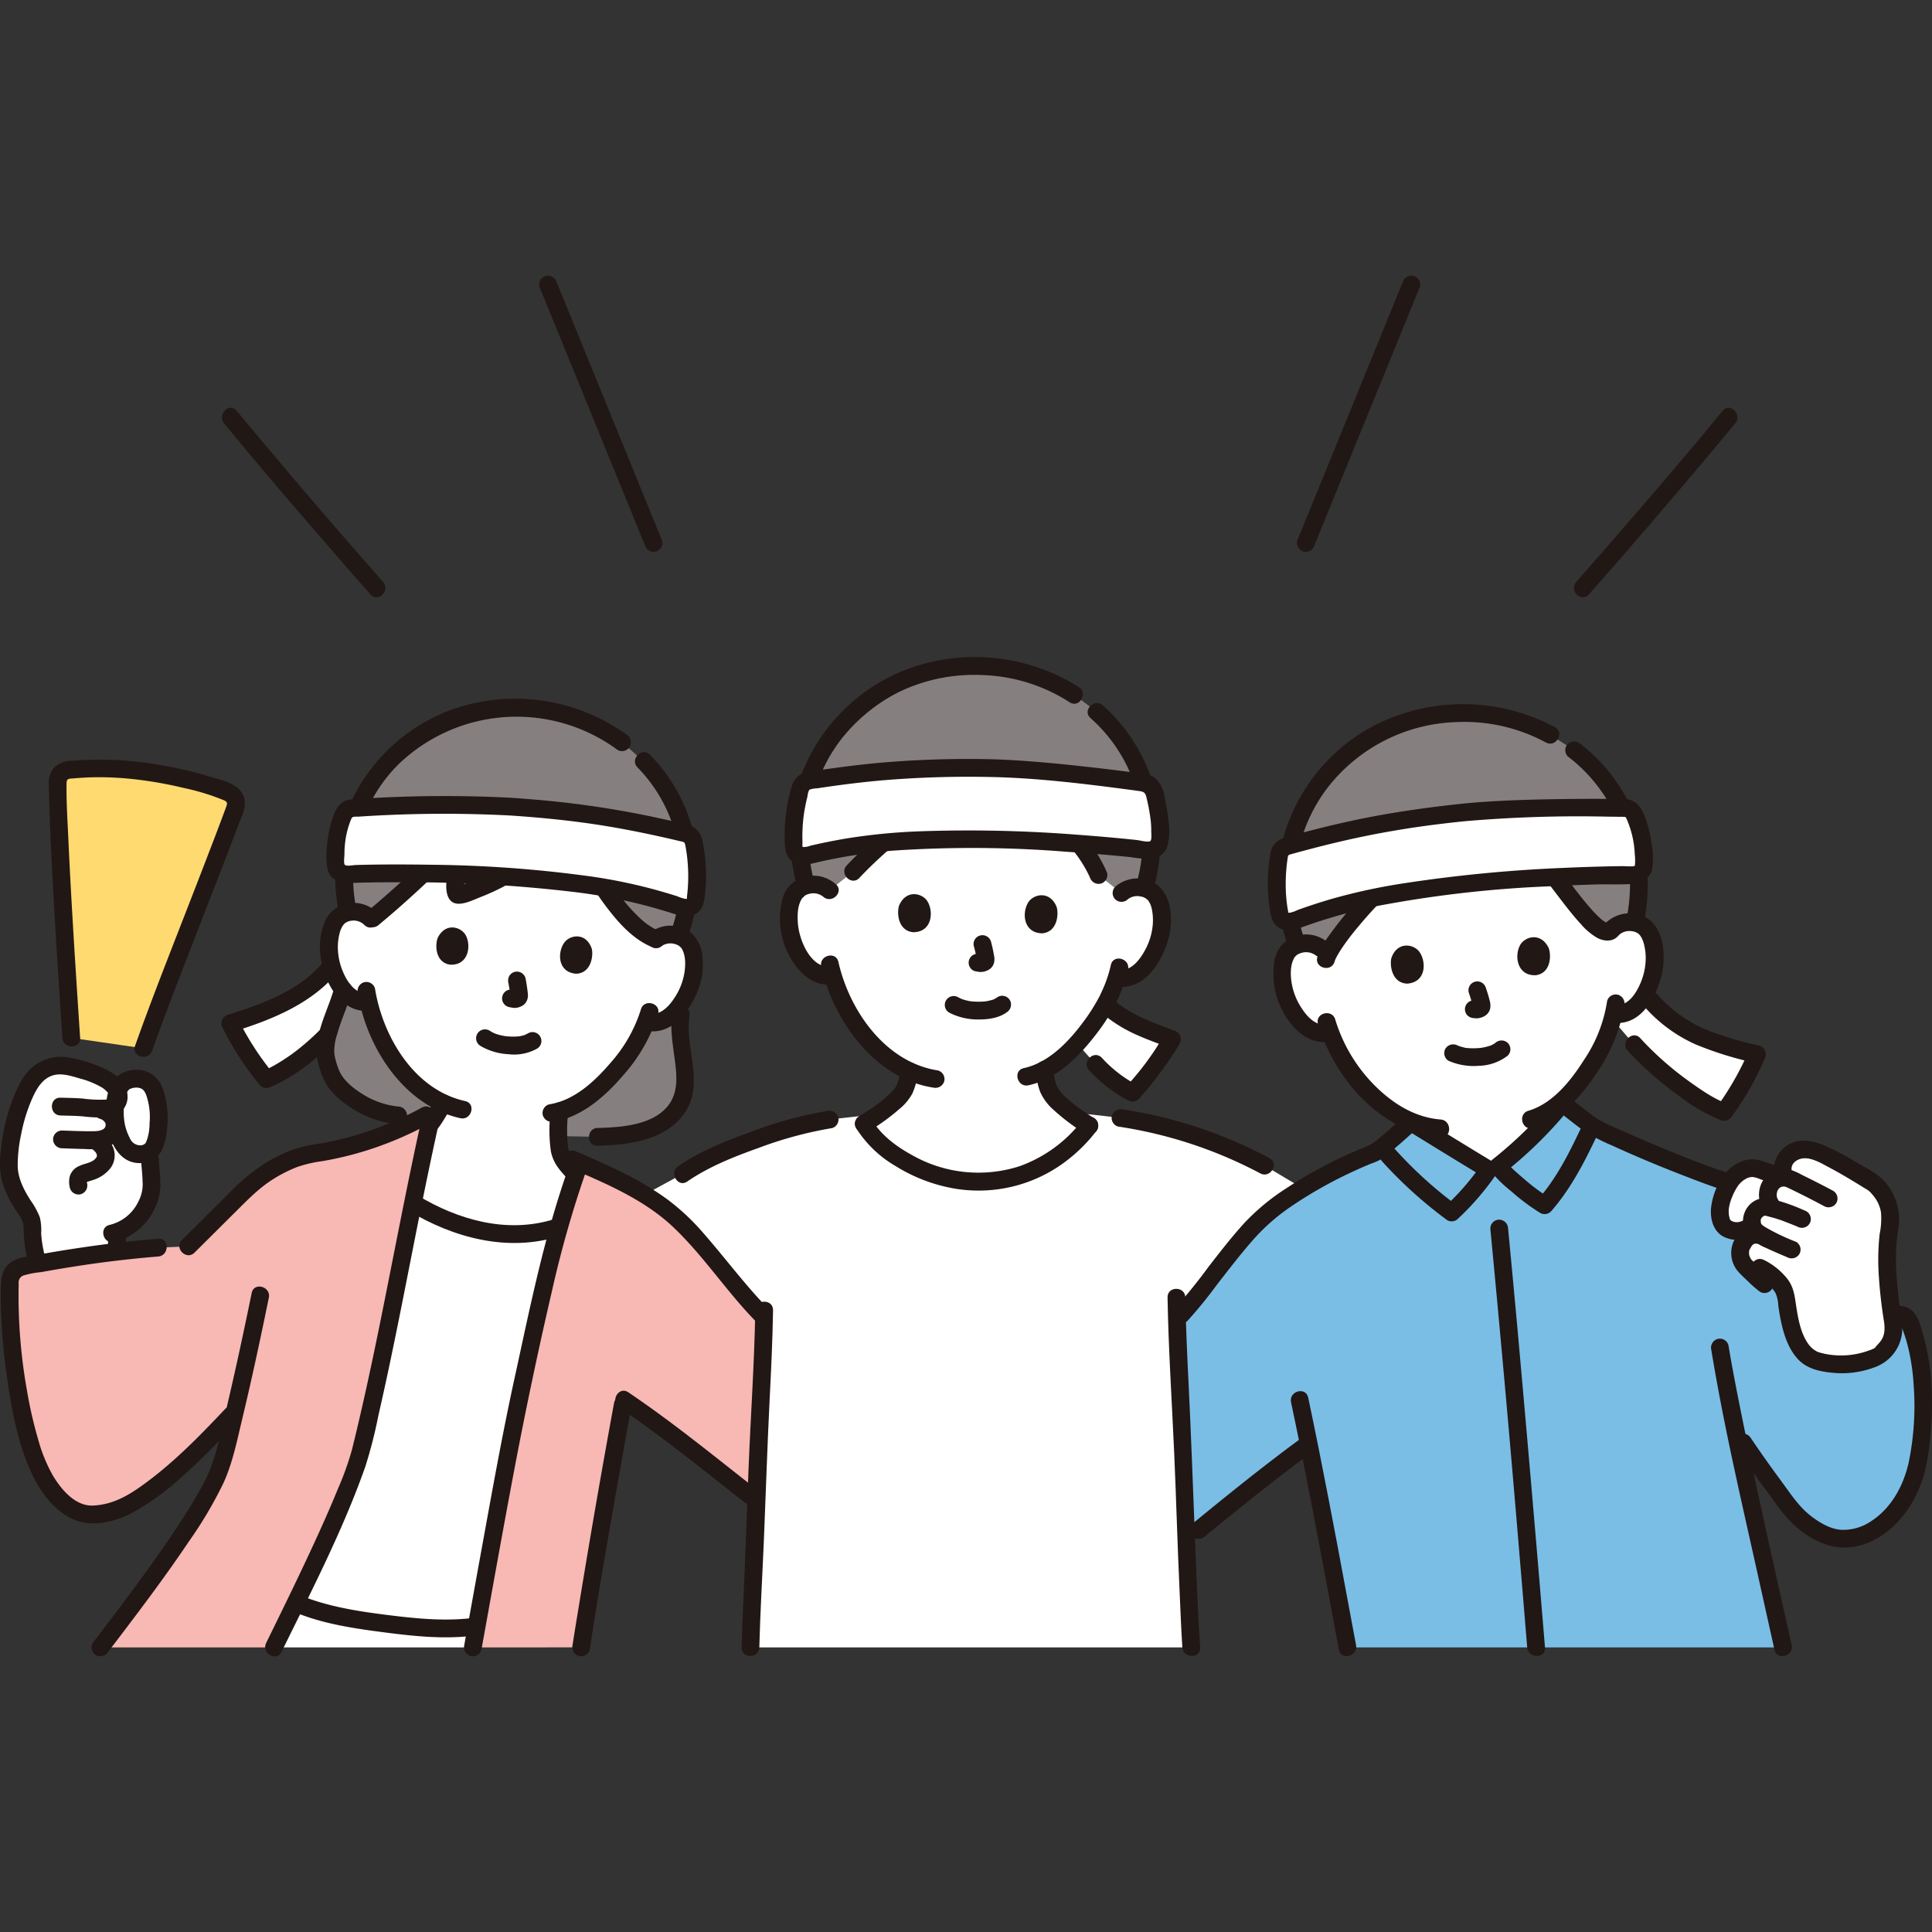 <!DOCTYPE svg PUBLIC "-//W3C//DTD SVG 1.1//EN" "http://www.w3.org/Graphics/SVG/1.1/DTD/svg11.dtd">
<!-- Uploaded to: SVG Repo, www.svgrepo.com, Transformed by: SVG Repo Mixer Tools -->
<svg width="800px" height="800px" viewBox="0 -62.03 434.789 434.789" xmlns="http://www.w3.org/2000/svg" fill="#000000">
<rect x="0" y="-62.03" width="434.789" height="434.789" fill="#333333" stroke="none"/>
<g id="SVGRepo_bgCarrier" stroke-width="0"/>
<g id="SVGRepo_tracerCarrier" stroke-linecap="round" stroke-linejoin="round"/>
<g id="SVGRepo_iconCarrier">
<defs>
<style>.a{fill:#ffffff;}.b{fill:#85807f;}.c{fill:#211715;}.d{fill:#ffda71;}.e{fill:#7abee6;}.f{fill:#f8b8b4;}</style>
</defs>
<path class="a" d="M362.824,147.068a5.23,5.23,0,0,1,3.618-1.558,4.786,4.786,0,0,1,4.423,2.023c1.611,2.347,1.844,6.85,1.052,9.7a14.98,14.98,0,0,1-4.077,7.448,5.784,5.784,0,0,1-4.276,1.5l-.423-.041a31.688,31.688,0,0,1-1.24,4.043,42.853,42.853,0,0,1-11.015,16.051v.9a99.9,99.9,0,0,1-13.736,13.312l-2.131.753c-4.128-2.477-12.588-7.685-17.047-10.413v-.265a29.249,29.249,0,0,1-10.324-7.161,37.513,37.513,0,0,1-8.281-13.051,5.675,5.675,0,0,1-4.787-.835,14.982,14.982,0,0,1-5.014-6.853c-1.156-2.721-1.512-7.216-.22-9.753a4.787,4.787,0,0,1,4.121-2.582,5.231,5.231,0,0,1,3.791,1.073s-8.866-29.89,25.356-35.668C363.912,108.718,362.824,147.068,362.824,147.068Z"/>
<path class="b" d="M354.254,106.8c6.709,5.145,13.007,13.438,14.4,26.189a39.448,39.448,0,0,1-.744,12.632,6.55,6.55,0,0,0-1.469-.11,5.23,5.23,0,0,0-3.618,1.558c-2.812,3.777-11.942-11.268-15.666-14.965l-30.056.48c-4.515,2.682-16.346,15.481-18.482,20.66a4.872,4.872,0,0,0-5.153-2.958,6.4,6.4,0,0,0-1.582.351,40.855,40.855,0,0,1-2.428-12.466,37.913,37.913,0,0,1,14.267-30.87,41.522,41.522,0,0,1,45.182-3.965Z"/>
<path class="a" d="M53.948,172.073c-.836-1.385-1.58-2.71-2.121-3.815,8.848-2.693,17.893-6.671,22.808-12.979a13.843,13.843,0,0,0,3.755,6.66,6,6,0,0,0,2.015,1.207c-1.587,1.871-3.119,3.681-3.119,3.681-6.31,7.82-13.5,12.445-17.337,13.989A83.156,83.156,0,0,1,53.948,172.073Z"/>
<path class="c" d="M73.167,153.928c-5.114,6.734-14.083,10.015-21.871,12.4a2.032,2.032,0,0,0-1.2,2.938,68.54,68.54,0,0,0,8.434,12.963,1.928,1.928,0,0,0,1.946.514c7.18-2.936,13.383-8.559,18.221-14.5a2.059,2.059,0,0,0,0-2.828,2.015,2.015,0,0,0-2.829,0,55.129,55.129,0,0,1-9.19,9.035,43.45,43.45,0,0,1-4.053,2.756c-.617.37-1.244.723-1.883,1.051-.28.143-.562.283-.848.416-.065.03-.781.339-.481.216l1.946.515a64.239,64.239,0,0,1-7.809-12.153l-1.2,2.938c8.939-2.74,18.435-6.567,24.262-14.24a2.012,2.012,0,0,0-.717-2.736,2.051,2.051,0,0,0-2.737.717Z"/>
<path class="b" d="M152.267,149.5a39.887,39.887,0,0,0,2.613-10.767c.038-.437.069-.881.093-1.336.747-14.257-5.53-23.948-12.158-29.893a39.031,39.031,0,0,0-23.071-10.046,38.552,38.552,0,0,0-23.536,4.875A37.156,37.156,0,0,0,77.55,129.949a40.012,40.012,0,0,0,.388,12.439l-.148,15.034c-.5,6-4.646,11.572-4.563,17.724.245,1.571,1.152,4.82,1.993,5.916a20.736,20.736,0,0,0,14.372,7.923l2.709,4.023,42.191.8a51.648,51.648,0,0,0,5.729-.454c5.187-.51,11.394-2.865,13.267-8.136,2.093-5.885-1.239-12.832-.273-19Z"/>
<path class="a" d="M106.413,308.709c3.44-19.01,8.07-45.18,11.18-59.44,2.558-11.663,4.968-23.58,8.224-35.168l-.584.171a37.157,37.157,0,0,1-17.529.609,47.378,47.378,0,0,1-14.766-6.189c-3.9,19.317-7.265,37.9-12.025,56.967-3.71,11.28-11.96,28.12-19.28,43.05Z"/>
<path class="a" d="M134.585,135.718c-.553-.914-1.022-1.741-1.392-2.429,0,0-2.368-4.4-5.593-10.4l-.071.089a47.114,47.114,0,0,1-24.022,16.335c-3.638,1.1,3.253-16.778-1.307-11.494-6.07,5.966-12.576,12.111-18.625,17.07a5.076,5.076,0,0,0-3.694-1.728,4.689,4.689,0,0,0-4.347,1.954c-1.594,2.29-1.851,6.7-1.093,9.5a14.678,14.678,0,0,0,3.949,7.325,5.561,5.561,0,0,0,4.536,1.452,36.744,36.744,0,0,0,6.291,13.78c3.133,4.216,6.548,7.28,10.565,9.093q-.282.484-.562.949c-.272.45-.534.875-.788,1.281-.309.492-.605.955-.867,1.35l-.042.063c-.109.164-.22.328-.335.49-.033.047-.068.093-.1.139a5.69,5.69,0,0,1-.449.552c-1.316,5.959-2.533,11.819-3.7,17.614a47.63,47.63,0,0,0,14.768,6.179c5.429,1.147,12.82,1.086,18.127-.816,1.112-3.956,2.324-7.873,3.676-11.729a1.9,1.9,0,0,0-.182-.233c-.079-.094-.158-.188-.241-.282-.113-.129-.226-.257-.343-.386q-.33-.366-.649-.731c-.054-.062-.111-.125-.164-.187-.157-.186-.3-.372-.432-.558-.035-.05-.08-.1-.113-.15a9.95,9.95,0,0,1-1.2-2.13,8.039,8.039,0,0,1-.385-2.062c-.008-.1-.017-.2-.024-.3-.013-.183-.016-.367-.026-.55a40.907,40.907,0,0,1,.175-6.73c8.643-2.492,16.336-13.394,17.727-16.389a30.994,30.994,0,0,0,1.746-3.759l.4.1a5.666,5.666,0,0,0,4.353-.887,14.675,14.675,0,0,0,4.956-6.684c1.151-2.659,1.528-7.062.278-9.557a4.69,4.69,0,0,0-4.022-2.556,5.126,5.126,0,0,0-3.722,1.028C142.5,147.431,137.433,140.428,134.585,135.718Z"/>
<path class="c" d="M75.274,160.107c-1.025,3.761-2.854,7.279-3.633,11.109a12.764,12.764,0,0,0-.2,5.229,22.485,22.485,0,0,0,1.4,4.389c1.264,2.863,4.156,5.193,6.75,6.815a23.212,23.212,0,0,0,10.008,3.34,2.014,2.014,0,0,0,2-2,2.045,2.045,0,0,0-2-2A18.751,18.751,0,0,1,81.6,184.2c-2.065-1.291-4.449-3.148-5.346-5.489a16.335,16.335,0,0,1-1.018-3.6,11.571,11.571,0,0,1,.611-4.289c.9-3.28,2.386-6.365,3.28-9.648.678-2.487-3.18-3.548-3.857-1.064Z"/>
<path class="c" d="M134.492,195.812c6.782-.175,14.889-1.115,19.285-6.964,5.03-6.692.324-14.729,1.366-22.1a2.067,2.067,0,0,0-1.4-2.46,2.013,2.013,0,0,0-2.46,1.4c-.521,3.683.1,7.229.588,10.88.414,3.121.759,6.656-.986,9.454-3.227,5.173-10.982,5.653-16.4,5.792-2.569.066-2.579,4.067,0,4Z"/>
<path class="c" d="M124.7,212.343c-10.547,3.305-21.543.194-30.7-5.339-2.209-1.335-4.222,2.123-2.019,3.454,10.033,6.06,22.253,9.356,33.784,5.742,2.448-.767,1.4-4.63-1.064-3.857Z"/>
<path class="c" d="M123.923,188.039a33.974,33.974,0,0,0,.048,9.01,9.2,9.2,0,0,0,1.685,3.769c.718,1.027,1.81,2.049,2.45,2.94a2.056,2.056,0,0,0,2.736.718,2.017,2.017,0,0,0,.718-2.737c-1.351-1.881-3.352-3.306-3.713-5.62a31.675,31.675,0,0,1,.076-8.08,2.013,2.013,0,0,0-2-2,2.045,2.045,0,0,0-2,2Z"/>
<path class="c" d="M84.832,143.3a7.545,7.545,0,0,0-7.806-1.714,7.163,7.163,0,0,0-4.219,4.6c-1.63,4.542-.664,10.057,1.756,14.149,1.7,2.872,4.485,5.3,8.008,5.108,2.56-.137,2.577-4.138,0-4s-4.2-2.19-5.171-4.3a14.4,14.4,0,0,1-1.365-5.676,12.331,12.331,0,0,1,.381-3.423,5.426,5.426,0,0,1,.845-1.918c.237-.359-.306.3.049-.053.376-.376.2-.279.629-.531a3.222,3.222,0,0,1,1.186-.379,3.473,3.473,0,0,1,2.878.964c1.823,1.822,4.652-1.006,2.829-2.829Z"/>
<path class="c" d="M148.652,151.059a3.5,3.5,0,0,1,3.118-.663,3.329,3.329,0,0,1,1.153.512c-.188-.135.241.233.292.28.064.066.126.134.184.2-.119-.158-.139-.182-.061-.07,1.007,1.53.975,3.819.672,5.653a14.317,14.317,0,0,1-2.278,5.642c-1.116,1.733-3.1,3.907-5.4,3.443a2.05,2.05,0,0,0-2.46,1.4,2.019,2.019,0,0,0,1.4,2.46c5.78,1.168,9.677-4.03,11.668-8.73a15.839,15.839,0,0,0,1.173-7.523,8.146,8.146,0,0,0-2.505-5.7,7.48,7.48,0,0,0-8.971-.354,2.062,2.062,0,0,0-.718,2.736,2.014,2.014,0,0,0,2.736.718Z"/>
<path class="c" d="M144.238,165.117a32.762,32.762,0,0,1-6.776,11.966c-3.594,4.208-8.211,8.553-13.895,9.422a2.016,2.016,0,0,0-1.4,2.461,2.051,2.051,0,0,0,2.461,1.4c6.3-.964,11.663-5.772,15.659-10.45a37.439,37.439,0,0,0,7.805-13.731c.72-2.477-3.138-3.535-3.857-1.064Z"/>
<path class="c" d="M80.531,161.487c1.955,12.185,10.365,25.329,23.08,28.129,2.509.553,3.58-3.3,1.063-3.857-11.439-2.519-18.542-14.466-20.286-25.335a2.014,2.014,0,0,0-2.46-1.4,2.048,2.048,0,0,0-1.4,2.46Z"/>
<path class="c" d="M141,103.285a42.91,42.91,0,0,0-38.63-5.868,40.32,40.32,0,0,0-23.832,22.018,41.265,41.265,0,0,0-2.283,23.816c.472,2.527,4.328,1.457,3.858-1.063-2.187-11.7,1.1-23.847,9.633-32.281a38.305,38.305,0,0,1,49.235-3.169,2.014,2.014,0,0,0,2.737-.717,2.046,2.046,0,0,0-.718-2.736Z"/>
<path class="c" d="M154.876,148.628a41.986,41.986,0,0,0,.973-24.109,38.23,38.23,0,0,0-9.553-16.677c-1.795-1.853-4.621.977-2.829,2.828a34.047,34.047,0,0,1,8.525,14.913A37.717,37.717,0,0,1,153.2,136a38.945,38.945,0,0,1-2.181,11.569c-.807,2.451,3.054,3.5,3.857,1.063Z"/>
<path class="c" d="M108.138,173.357a13.821,13.821,0,0,0,6.3,1.859,10.589,10.589,0,0,0,6.41-1.247,2,2,0,0,0-2.019-3.454c-.216.14-.485.224-.69.371a1.564,1.564,0,1,0,.181-.081c-.079.026-.157.057-.236.083-.194.065-.393.121-.592.169-.231.056-.464.1-.7.139-.376.067.3-.023.029-.006-.129.008-.257.026-.386.035a14.188,14.188,0,0,1-2-.009c-.166-.012-.332-.027-.5-.044s-.421-.052-.118-.008c-.3-.044-.609-.1-.91-.163a10.851,10.851,0,0,1-1.4-.4,2.732,2.732,0,0,0-.328-.126c.115.024.426.193.133.053-.156-.075-.313-.148-.466-.229-.235-.123-.463-.259-.689-.4a2,2,0,1,0-2.019,3.454Z"/>
<path class="c" d="M114.408,159.157c.149.766.278,1.537.382,2.309l-.071-.531a5,5,0,0,1,.086,1.182l.071-.532a1.088,1.088,0,0,1-.061.234l.2-.478a.878.878,0,0,1-.069.119l.313-.405a.677.677,0,0,1-.1.1l.4-.313a.94.94,0,0,1-.154.081l.477-.2a2.106,2.106,0,0,1-.447.132l.531-.072a1.623,1.623,0,0,1-.412,0l.532.072c-.191-.028-.372-.089-.561-.127a2.13,2.13,0,0,0-1.541.2,2,2,0,0,0-.717,2.737,1.988,1.988,0,0,0,1.2.919,10.733,10.733,0,0,0,1.092.2,3.024,3.024,0,0,0,1.322-.178,2.935,2.935,0,0,0,1.175-.685,2.651,2.651,0,0,0,.629-1.079,3.052,3.052,0,0,0,.106-1.236c-.125-1.176-.3-2.348-.529-3.509a2.019,2.019,0,0,0-.92-1.195,2,2,0,0,0-2.736.717,2.228,2.228,0,0,0-.2,1.541Z"/>
<path class="c" d="M98.524,148.975c-.652,1.638-.583,5.519,2.667,6.083,4.329.286,4.895-4.36,3.6-6.656C103.723,146.521,100.27,145.523,98.524,148.975Z"/>
<path class="c" d="M133.175,151.468c.411,1.714-.213,5.545-3.51,5.638-4.325-.337-4.22-5.015-2.606-7.1C128.38,148.295,131.941,147.8,133.175,151.468Z"/>
<path class="c" d="M131.466,134.3a61.118,61.118,0,0,0,6.161,9.25c2.557,3.178,5.606,6.235,9.484,7.711a2.016,2.016,0,0,0,2.461-1.4,2.045,2.045,0,0,0-1.4-2.46q-.326-.129-.039-.006c-.086-.037-.172-.076-.257-.117-.2-.1-.4-.195-.6-.3-.35-.188-.691-.393-1.023-.61a13.462,13.462,0,0,1-1.932-1.5,34.886,34.886,0,0,1-4.012-4.326,57.917,57.917,0,0,1-5.392-8.261c-1.224-2.266-4.678-.248-3.454,2.019Z"/>
<path class="c" d="M102.451,124.765c-6.454,6.384-13.008,12.7-20.009,18.484a2.014,2.014,0,0,0,0,2.828,2.043,2.043,0,0,0,2.828,0c7-5.786,13.555-12.1,20.009-18.483,1.833-1.813-.995-4.641-2.828-2.829Z"/>
<path class="c" d="M126.63,120.912a47.233,47.233,0,0,1-17.373,14.144,42.415,42.415,0,0,1-5.142,1.985c-.252.08-.5.157-.758.233q-.7.166-.124.089a1.388,1.388,0,0,1,1.158.68q.151.43.045.1a.586.586,0,0,1-.028-.17,8.709,8.709,0,0,1,.009-.885c.153-2.827,1-5.595,1.342-8.4a2.012,2.012,0,0,0-2-2,2.049,2.049,0,0,0-2,2c-.28,2.291-1.009,5.118-1.277,7.641-.222,2.081.087,5.133,2.882,5.025,1.623-.062,3.46-.977,4.951-1.567a51.215,51.215,0,0,0,4.849-2.205,48.568,48.568,0,0,0,8.6-5.808,55.523,55.523,0,0,0,8.319-8.838,2.011,2.011,0,0,0-.717-2.736,2.051,2.051,0,0,0-2.737.717Z"/>
<path class="a" d="M114.9,119.5a216.1,216.1,0,0,1,39.436,6.023,2.209,2.209,0,0,1,1.71,1.6,37.942,37.942,0,0,1,.418,13.573,2.213,2.213,0,0,1-2.978,1.419c-12.828-4.2-21.96-5.536-40.807-6.964-7.676-.582-25.091-.824-34.618-.443a2.262,2.262,0,0,1-2.456-1.9,25.369,25.369,0,0,1,.953-9.511,13.824,13.824,0,0,1,.988-2.436,2.121,2.121,0,0,1,1.763-1.022C84.569,119.485,104.256,118.783,114.9,119.5Z"/>
<path class="c" d="M114.9,121.5c7.121.482,14.226,1.185,21.273,2.336,3.285.536,6.556,1.159,9.813,1.848q2.234.472,4.459.982,1.255.288,2.509.584c1.07.253,1.121.133,1.324,1.211a37.3,37.3,0,0,1,.33,11.22c-.066.569.189.611-.449.561a9.4,9.4,0,0,1-1.781-.586q-2.048-.648-4.115-1.233A119.129,119.129,0,0,0,132.9,135.2a280.1,280.1,0,0,0-35.544-2.617c-5.763-.091-11.532-.112-17.294.053-.527.015-2.131.358-2.489-.073-.263-.316-.061-1.886-.058-2.32a21.919,21.919,0,0,1,.166-2.758,20,20,0,0,1,1.115-4.59c.166-.426.325-.932.644-1.068a4,4,0,0,1,1.114-.065A288.057,288.057,0,0,1,114.9,121.5c2.57.168,2.559-3.832,0-4a290.5,290.5,0,0,0-33.876.238,11.519,11.519,0,0,0-2.976.327c-1.918.64-2.694,2.5-3.284,4.272a26.147,26.147,0,0,0-1.122,5.54,18.221,18.221,0,0,0,.057,5.605c.845,3.7,4.864,3.185,7.754,3.12,3.133-.071,6.267-.088,9.4-.079a312.91,312.91,0,0,1,39.113,2.279,119.865,119.865,0,0,1,16.922,3.391q2.144.6,4.264,1.269c1.6.5,3.121,1.105,4.786.476,2.032-.767,2.454-2.488,2.693-4.446a36.391,36.391,0,0,0,.2-6.348,39.666,39.666,0,0,0-.778-6.153,4.575,4.575,0,0,0-3.828-3.548c-3.629-.86-7.271-1.667-10.933-2.379a215.135,215.135,0,0,0-22.095-3.077c-2.1-.186-4.2-.344-6.3-.487C112.326,117.321,112.337,121.322,114.9,121.5Z"/>
<path class="a" d="M254.4,183.645q.24.124.477.236a83.32,83.32,0,0,0,8.87-12.041c-6.251-2.326-10.026-3.642-14.327-7.25l-.686-.582a47.829,47.829,0,0,1-6.366,8.771l4.163,4.644A31.612,31.612,0,0,0,254.4,183.645Z"/>
<path class="a" d="M385.361,187.014a73.368,73.368,0,0,1-17.646-14l-4.879-5.695c.106-.385.209-.782.305-1.18l.423.041a5.784,5.784,0,0,0,4.276-1.5,11.778,11.778,0,0,0,2.374-3.024l1.393,1.582c6.823,7.739,14.644,9.755,23.793,11.976a83.317,83.317,0,0,1-7.388,13A18.5,18.5,0,0,1,385.361,187.014Z"/>
<path class="a" d="M260.369,140a4.784,4.784,0,0,0-4.261-2.344,5.229,5.229,0,0,0-3.724,1.286s.9-29.25-33.992-29.25-31.711,28.682-31.711,28.682a5.233,5.233,0,0,0-3.7-1.351,4.788,4.788,0,0,0-4.3,2.27c-1.476,2.435-1.453,6.945-.5,9.743a14.975,14.975,0,0,0,4.493,7.205,5.676,5.676,0,0,0,4.713,1.187,37.5,37.5,0,0,0,7.293,13.627,29.223,29.223,0,0,0,9.922,7.985,12.385,12.385,0,0,1-1.086,4.191,9.344,9.344,0,0,1-2.12,2.53,39.067,39.067,0,0,1-6.98,5.1v0c3.684,6.46,14.705,12.984,25.593,13.078,13,.112,21.545-7.833,25.133-12.645a39.3,39.3,0,0,1-6.887-5.218,9.335,9.335,0,0,1-2.08-2.57,12.985,12.985,0,0,1-1.059-4.815c7.555-4.1,13.531-13.919,14.641-16.767a31.569,31.569,0,0,0,1.536-3.941l.418.072a5.78,5.78,0,0,0,4.376-1.185,14.982,14.982,0,0,0,4.617-7.126C261.7,146.966,261.8,142.457,260.369,140Z"/>
<path class="a" d="M26.564,183.5a3.685,3.685,0,0,1,2.855-2.62,4.281,4.281,0,0,1,4.96,1.937c1.666,2.931,1.753,10.586.131,13.36a2.861,2.861,0,0,1-.84.921c.047,1.075.08,1.812.08,1.812.1,2.384.831,6.611-.238,9.108-1.636,3.819-4.045,6.133-7.068,7.186-.04.643-.07,1.128-.07,1.128-.047.775-.067,2.013-.081,3.341-5.9.7-11.842,1.614-17.77,2.69-.575-1.921-1.442-5.818-1.238-8.051.187-2.044-1.306-3.843-2.387-5.587a17.15,17.15,0,0,1-2.893-7.778,39.852,39.852,0,0,1,.932-8.759c1.07-4.989,3.256-10.536,5.357-12.28,3.6-3.339,7.078-2.04,11.472-.785,1.151.328,5.629,2.064,6.585,4.1Z"/>
<path class="d" d="M16.031,171.534c-.88-13.325-2.921-43.809-3.052-57.753a2.525,2.525,0,0,1,2.306-2.514,68.761,68.761,0,0,1,18.1.474,82.211,82.211,0,0,1,18.089,4.618,2.613,2.613,0,0,1,1.5,3.311c-4.306,11.837-15.817,40.559-20.664,54.226Z"/>
<path class="c" d="M24.374,216.33c-.169,2.864-.014,5.74-.183,8.6a2.012,2.012,0,0,0,2,2,2.046,2.046,0,0,0,2-2c.169-2.864.014-5.74.183-8.6a2.012,2.012,0,0,0-2-2,2.046,2.046,0,0,0-2,2Z"/>
<path class="c" d="M25.726,217.488a13.63,13.63,0,0,0,8.817-7.014,12.453,12.453,0,0,0,1.545-6.056c.012-1.844-.247-3.671-.338-5.51a2.043,2.043,0,0,0-2-2,2.019,2.019,0,0,0-2,2c.08,1.631.3,3.253.332,4.887a8.246,8.246,0,0,1-.871,4.43,9.671,9.671,0,0,1-6.549,5.406c-2.5.59-1.444,4.448,1.064,3.857Z"/>
<path class="c" d="M13.609,189.01c1.671.043,3.341.059,5.008.19a31.354,31.354,0,0,0,5.477.21c3.135-.3,5.219-2.692,4.46-5.906-.6-2.554-3.014-4.063-5.239-5.111a29.923,29.923,0,0,0-7.372-2.34,9.986,9.986,0,0,0-8.428,1.9c-2.257,1.808-3.483,4.471-4.524,7.1a43.134,43.134,0,0,0-2.527,9.7c-.446,3.094-.8,6.25.072,9.307a22.74,22.74,0,0,0,2.635,5.668c.786,1.264,2.047,2.651,2.13,4.2a41.471,41.471,0,0,0,.356,4.9,34.71,34.71,0,0,0,1.019,4.332c.753,2.454,4.615,1.407,3.857-1.063a26.149,26.149,0,0,1-1.269-6.6,12.074,12.074,0,0,0-.3-3.575,17.054,17.054,0,0,0-2.022-3.722c-1.521-2.358-2.9-4.976-2.956-7.844a33.868,33.868,0,0,1,.82-7.343,36.976,36.976,0,0,1,2.553-8.083c.906-1.953,2.05-3.976,4.166-4.816s4.516.009,6.57.6a19.5,19.5,0,0,1,4.85,2c.912.554,3,2.489.813,2.718a28.511,28.511,0,0,1-5.138-.239c-1.667-.131-3.337-.147-5.008-.19-2.575-.067-2.574,3.933,0,4Z"/>
<path class="c" d="M22.507,189.765c.11.029.217.064.324.1-.223-.1-.232-.1-.03-.009.18.1.355.207.528.322-.388-.258-.036-.009.044.073s.132.138.194.212c-.165-.221-.185-.244-.061-.067.048.086.291.381.264.48l-.1-.23c.03.083.056.167.079.253.147.546.038-.228.032.1a1.5,1.5,0,0,0,0,.378c.052-.325.058-.379.018-.164a2.378,2.378,0,0,1-.063.238,2.55,2.55,0,0,0-.1.276c.094-.523.208-.436.1-.244-.047.081-.086.168-.135.248a2.616,2.616,0,0,0-.172.257c.056-.131.353-.386.1-.146-.037.035-.266.215-.267.253.279-.209.335-.252.167-.131-.043.031-.087.06-.132.088-.11.07-.233.122-.343.192-.254.166.422-.138-.108.038a6.208,6.208,0,0,1-1.032.241c.5-.075-.286.01-.375.014-.2.009-.395.011-.593.013q-.669,0-1.34,0c-1.854-.018-3.708-.1-5.561-.163a2.016,2.016,0,0,0-2,2,2.041,2.041,0,0,0,2,2c1.71.059,3.419.133,5.13.158a14.007,14.007,0,0,0,4.961-.447,5.278,5.278,0,0,0,3.616-6.137,5.726,5.726,0,0,0-4.065-4.056,2,2,0,0,0-1.064,3.857Z"/>
<path class="c" d="M20.42,196.467c.146.07.74.294.774.456-.026-.123-.255-.215,0,.023.111.1.206.221.316.322.17.156-.187-.3.006.007.079.126.152.25.225.379.191.338-.059-.35.017.059.013.071.152.458.055.155-.092-.287-.012.081,0,.166.044.4.11-.312,0,.063a2.193,2.193,0,0,1-.063.22c-.049.139-.028.1.06-.124-.01.127-.167.295-.226.4-.175.313.144-.123-.017.024-.094.086-.175.19-.269.279q-.114.107-.234.2l.158-.125c-.041.081-.357.232-.434.276-.124.072-.251.138-.38.2-.077.038-.154.074-.233.109.188-.077.214-.089.08-.036-.3.1-.6.216-.9.312a10.013,10.013,0,0,0-1.913.724,3.73,3.73,0,0,0-1.707,2.022,5.244,5.244,0,0,0,0,2.741,2.01,2.01,0,0,0,2.46,1.4,2.054,2.054,0,0,0,1.4-2.46c-.031-.167-.051-.5-.034-.151a2.351,2.351,0,0,1-.006-.51c-.022.121-.183.514-.015.25q-.256.323-.027.093l-.174.145a2.725,2.725,0,0,1,.254-.14l-.206.082a4.418,4.418,0,0,1,.423-.148c.313-.1.629-.19.941-.3a8.006,8.006,0,0,0,4.108-2.725,4.789,4.789,0,0,0,.667-4.485,6.244,6.244,0,0,0-3.082-3.364,2,2,0,0,0-2.019,3.454Z"/>
<path class="c" d="M31.523,199.724a5.487,5.487,0,0,0,4.881-2.856,13.4,13.4,0,0,0,1.145-4.562,20.152,20.152,0,0,0-.971-9.476,6.264,6.264,0,0,0-4.012-3.86,7.346,7.346,0,0,0-4.859.388c-3.617,1.634-4.1,6.756-3.806,10.224.363,4.346,2.354,10.175,7.622,10.142,2.573-.017,2.578-4.017,0-4a2.536,2.536,0,0,1-2.267-1.556,11.773,11.773,0,0,1-1.306-4.088,15.245,15.245,0,0,1,.024-3.869,13.79,13.79,0,0,1,.45-1.964,1.975,1.975,0,0,1,.74-1.167,3.755,3.755,0,0,1,1.048-.322c.343-.078-.027.007-.09.011.134-.009.268-.025.4-.03a4.848,4.848,0,0,1,.781.021c-.52-.062.5.163.322.1a3.053,3.053,0,0,0,.446.248,3.112,3.112,0,0,1,.438.488c.086.125.441.866.271.451a15.223,15.223,0,0,1,.877,6.743,11.8,11.8,0,0,1-.537,3.566c-.047.153-.368.865-.141.431-.045.086-.08.177-.13.261-.018.03-.283.435-.133.232a1.658,1.658,0,0,1-1.2.448,2.047,2.047,0,0,0-2,2A2.017,2.017,0,0,0,31.523,199.724Z"/>
<path class="c" d="M18.031,171.534c-.622-9.426-1.24-18.853-1.786-28.284-.311-5.368-.6-10.736-.843-16.107-.194-4.322-.5-8.689-.419-13.017.019-1.044.753-.911,1.678-.991,1.741-.152,3.488-.242,5.236-.257a73.113,73.113,0,0,1,10.059.669,90.29,90.29,0,0,1,9.4,1.751,52.025,52.025,0,0,1,9.05,2.773c.9.4.737.807.427,1.653q-.475,1.3-.961,2.59-1.11,2.966-2.248,5.921-2.718,7.09-5.477,14.164c-3.994,10.291-8.068,20.562-11.763,30.965-.864,2.43,3,3.476,3.857,1.063,3.476-9.787,7.3-19.454,11.053-29.135q2.937-7.569,5.861-15.144,1.209-3.147,2.4-6.3c.737-1.962,2-4.228,1.391-6.356-.925-3.2-5.174-3.977-7.942-4.814a88.119,88.119,0,0,0-9.977-2.364,77.244,77.244,0,0,0-20.817-1.136,5.814,5.814,0,0,0-3.983,1.492,5.283,5.283,0,0,0-1.233,4.046c.031,2.155.1,4.31.171,6.463.188,5.327.453,10.651.742,15.973.621,11.467,1.371,22.926,2.128,34.384.169,2.556,4.171,2.575,4,0Z"/>
<path class="e" d="M368.825,308.709H303.243c-2.461-13.246-5.72-30.879-8.733-45.837-9.08,6.633-15.354,11.729-24.776,19.446,0,0-1.244.988-2.788,2.219-.145-3.425-.263-6.613-.323-9.188-.31-12.532-1.355-27.684-1.751-40.541.6-.631,1.012-1.061,1.012-1.061,4.425-4.6,13.805-18.57,19.759-23.157a97.327,97.327,0,0,1,23.868-13.27c2.253-1.6,5.422-4.474,8.012-6.81,4.317,2.639,13.229,8.129,17.5,10.691.077-.031,1.941-.69,2.114-.751a99.632,99.632,0,0,0,14.494-14.207c.059.054.128.109.128.109s4.194,3.346,6.295,4.856c8.637,4.6,24.538,10.746,29.358,12.342l38.335,30.2c.567.028,1.077.054,1.86.065A2.015,2.015,0,0,1,429.424,235a35.739,35.739,0,0,1,2.25,7.092,62.144,62.144,0,0,1,.966,16.253c-.559,7.262-1.2,13.261-5.573,19.018-4.246,5.578-11,8.973-17.336,5.522a19.654,19.654,0,0,1-6.427-5.145q-6.681-8.506-12.633-17.562c2.98,14.414,6.983,32.305,10.6,48.535Z"/>
<path class="c" d="M93.014,195.3a12.842,12.842,0,0,0,2.6-1.086,9.115,9.115,0,0,0,2.354-1.62,16.122,16.122,0,0,0,1.933-2.678q.451-.71.887-1.429a4.724,4.724,0,0,0,.994-2.225,2,2,0,0,0-4,0v.01l.273-1.01c-.523.887-1.056,1.767-1.608,2.635q-.364.576-.743,1.143c-.122.182-.249.359-.377.537-.112.157.307-.37.014-.031-.078.09-.159.178-.243.262s-.147.134-.219.2c-.315.3.4-.288.14-.1-.139.1-.278.194-.422.284-.325.205-.661.392-1,.569s-.714.349-1.078.511c.651-.29.036-.021-.125.036-.146.051-.293.1-.442.136a2,2,0,1,0,1.063,3.857Z"/>
<path class="b" d="M241.737,94.3a41.521,41.521,0,0,0-45.352.614,37.913,37.913,0,0,0-16.509,29.732,40.81,40.81,0,0,0,1.5,12.613,6.266,6.266,0,0,1,1.6-.236,5.233,5.233,0,0,1,3.7,1.351l5.288-4.231c3.977-4.225,10.987-10.585,15.889-13.026.575-.286,1.307.114,1.531,1.044a5.91,5.91,0,0,1,.13,2.222,1.185,1.185,0,0,0,1.689,1.256c3.5-1.847,9.741-5.572,14.159-7.333l6.52.834a21.205,21.205,0,0,1,5.981,3.72c3.934,3.341,7.693,7.911,9.34,12.032l5.176,4.05a5.229,5.229,0,0,1,3.724-1.286,6.33,6.33,0,0,1,1.5.233l.1-.547a38.684,38.684,0,0,0,1.534-12.01c-.447-12.819-6.115-21.556-12.425-27.183Z"/>
<path class="a" d="M268.083,308.709l-.18-2.73c-.34-8.51-1.09-22.55-1.28-30.6-.313-12.628-1.372-27.921-1.757-40.837.609-.472,1.018-.795,1.018-.795,4.425-4.6,13.805-18.57,19.759-23.157a87.159,87.159,0,0,1,7.532-5.185c-4.432-2.645-8.532-5.094-8.532-5.094a103.972,103.972,0,0,0-32.47-10.742s-18.03-2.423-32.03-2.257c-13.691.163-33.44,2.607-33.44,2.607-8.39,1.2-25.394,6.893-33.06,12.227l-8.609,4.693a53.564,53.564,0,0,1,6.112,4.3c3.645,2.988,7,7.287,10.33,11.121,3.951,4.543,6.17,7.831,10.461,12.1-.269,13.307-1.367,27.375-1.7,41.017-.19,8.05-.94,22.09-1.28,30.6l-.07,2.73Z"/>
<path class="f" d="M106.413,308.709c3.44-19.01,8.07-45.18,11.18-59.44,3.64-16.6,6.98-33.709,12.886-49.653,7.2,3.125,14.59,6.537,20.667,11.52,3.645,2.988,7,7.287,10.33,11.121,3.952,4.544,6.171,7.833,10.468,12.1-.28,13.4-1.39,27.56-1.717,41.281-9.936-7.739-19.765-15.849-29.882-22.642-3.2,17.35-6.955,39.483-9.322,54.138l-.24,1.57Z"/>
<path class="c" d="M108.341,309.241c2.456-13.577,4.867-27.162,7.436-40.718q3.818-20.145,8.466-40.131a245.637,245.637,0,0,1,7.538-26.521c.864-2.43-3-3.476-3.857-1.064-5.46,15.351-8.636,31.363-12.11,47.244-2.708,12.381-4.943,24.868-7.212,37.335q-2.073,11.394-4.118,22.791a2.056,2.056,0,0,0,1.4,2.46,2.017,2.017,0,0,0,2.46-1.4Z"/>
<path class="c" d="M132.711,309.241c2.13-13.931,4.584-27.822,7.037-41.7q1.127-6.373,2.293-12.741c.462-2.517-3.392-3.6-3.857-1.064q-4.167,22.706-7.885,45.491c-.491,2.982-.988,5.962-1.445,8.949a2.064,2.064,0,0,0,1.4,2.46,2.014,2.014,0,0,0,2.46-1.4Z"/>
<path class="f" d="M61.633,308.709c7.32-14.93,15.57-31.77,19.28-43.05,6.418-25.7,10.306-50.544,16.375-77.472a75.488,75.488,0,0,1-28.214,9.606,33.371,33.371,0,0,0-13.746,7.762l-12.966,12.9-6.775.289a278.432,278.432,0,0,0-30.55,4.27,3.471,3.471,0,0,0-2.817,3.281c-.521,15.031,2.842,36.326,7.987,44.815,2.5,4.121,6.422,7.84,10.48,7.69,6.055-.223,9.353-2.622,14.239-6.206,5.338-3.915,11.148-9.727,17.927-16.946-1.366,5.769-2.56,10.361-3.369,12.77-3.3,9.812-21.6,33.353-26.872,40.292Z"/>
<path class="a" d="M423.4,206.142a9.6,9.6,0,0,0-1.85-1.944c-3.8-2.337-7.1-4.389-10.739-6.167a26.6,26.6,0,0,0-2.673-1.071,6.059,6.059,0,0,0-4.548.249c-1.195.569-2.775,2.715-2.343,4.2l-3.239.408c-.923-.147-1.756-.644-2.668-.846a5.712,5.712,0,0,0-5.255,1.987,14.281,14.281,0,0,0-2.682,5.192,8.038,8.038,0,0,0-.073,4.561,3.012,3.012,0,0,0,1.97,2.042,4.858,4.858,0,0,0,4.059-.427l-.255,2.3a6.432,6.432,0,0,0-1.16,1.655,4.472,4.472,0,0,0,.881,4.72,57.435,57.435,0,0,0,4.269,3.971l1.727-1.864c1.652,1.367,2.969,3.09,3.133,4.822,1.1,9.488,3.434,13.363,7.178,14.4a21.263,21.263,0,0,0,9.078.377c.815-.2,4.5-1.258,5.037-1.9,1.054-1.269,2.223-2.206,2.644-3.89a10.276,10.276,0,0,0-.011-4.263c-.3-1.691-.814-5.992-1.017-8.855a55.489,55.489,0,0,1,.332-11.4,10.51,10.51,0,0,0-.918-6.932A10.052,10.052,0,0,0,423.4,206.142Z"/>
<path class="c" d="M35.587,216.743c-5.68.453-11.34,1.119-16.978,1.944q-4.388.642-8.755,1.413-1.947.342-3.891.707a8.134,8.134,0,0,0-3.446,1.173c-2.07,1.492-2.3,3.687-2.339,6.048-.031,2.072.006,4.145.1,6.215.2,4.566.65,9.116,1.292,13.639,1.089,7.682,2.577,15.8,6.112,22.78,1.91,3.774,4.965,7.547,8.919,9.271,4.057,1.769,9,.585,12.811-1.325a57.455,57.455,0,0,0,11.652-8.424c4.377-3.844,8.426-8.054,12.422-12.288,1.766-1.871-1.057-4.705-2.829-2.828-6.006,6.362-12.129,12.641-19.326,17.669-3.178,2.22-6.483,3.9-10.43,4.053-4,.157-7.158-3.668-9.02-6.788A35.284,35.284,0,0,1,8.6,261.951a96.506,96.506,0,0,1-2.547-11.14,120.917,120.917,0,0,1-1.846-24,1.681,1.681,0,0,1,.959-1.761,19.513,19.513,0,0,1,4.052-.787q4.368-.792,8.756-1.463,8.769-1.335,17.616-2.055c2.549-.2,2.571-4.2,0-4Z"/>
<path class="c" d="M105.528,302.185c-6.179.643-12.593-.041-18.726-.818-6.348-.8-12.974-1.856-18.943-4.256a2.014,2.014,0,0,0-2.46,1.4,2.049,2.049,0,0,0,1.4,2.46c6.2,2.494,13.065,3.5,19.656,4.354,6.246.807,12.781,1.518,19.076.863a2.059,2.059,0,0,0,2-2,2.013,2.013,0,0,0-2-2Z"/>
<path class="c" d="M43.776,219.868l9.462-9.412c2.748-2.734,5.346-5.4,8.694-7.407a31.557,31.557,0,0,1,4.917-2.44,28.859,28.859,0,0,1,5.658-1.323,75.679,75.679,0,0,0,11.8-3,79.414,79.414,0,0,0,12.634-5.6c2.255-1.243.239-4.7-2.019-3.454a74.429,74.429,0,0,1-23.035,8.121,32.759,32.759,0,0,0-5.707,1.252,36.7,36.7,0,0,0-5.529,2.56,41.844,41.844,0,0,0-8.841,7.069L40.948,217.04c-1.827,1.818,1,4.647,2.828,2.828Z"/>
<path class="c" d="M349.472,185.719a94.744,94.744,0,0,1-13.737,13.312,1.99,1.99,0,0,0-.312,2.423,28.711,28.711,0,0,0,4.668,4.6,47.993,47.993,0,0,0,6.514,4.878,2.027,2.027,0,0,0,2.424-.313c4.3-4.9,7.372-10.76,10.146-16.618a2.055,2.055,0,0,0-.718-2.736,2.017,2.017,0,0,0-2.736.717c-2.616,5.525-5.461,11.187-9.52,15.809l2.423-.313a41.74,41.74,0,0,1-5.7-4.253c-.913-.771-1.813-1.557-2.683-2.376-.315-.3-.628-.594-.926-.908-.093-.1-.181-.2-.277-.3-.186-.186.387.529-.158-.2l-.312,2.423A94.692,94.692,0,0,0,352.3,188.547a2.053,2.053,0,0,0,0-2.828,2.017,2.017,0,0,0-2.829,0Z"/>
<path class="c" d="M316.963,192.512c5.679,3.475,11.338,6.986,17.047,10.413l-.718-2.736a56.222,56.222,0,0,1-8.014,9.232l2.424-.312A92.92,92.92,0,0,1,313.861,196.5c-1.712-1.929-4.533.908-2.829,2.829a97.869,97.869,0,0,0,14.651,13.232,2.013,2.013,0,0,0,2.424-.313,60.984,60.984,0,0,0,8.639-10.042,2.027,2.027,0,0,0-.717-2.737c-5.709-3.427-11.368-6.938-17.047-10.413-2.2-1.347-4.214,2.111-2.019,3.454Z"/>
<path class="c" d="M425.747,235.755c.433.021,1.5-.152,1.86.065.019.011.313.694.419.96a34.736,34.736,0,0,1,1.35,4.25,47.456,47.456,0,0,1,1.276,8.525,62.88,62.88,0,0,1-1.08,17.4c-1.124,5.156-3.786,10.226-8.277,13.215a11.2,11.2,0,0,1-6.868,2.082c-2.541-.152-4.959-1.625-6.928-3.145-2.78-2.146-4.783-5.336-6.852-8.127q-3.443-4.647-6.673-9.445c-1.431-2.124-4.9-.124-3.454,2.019q3.368,5,6.961,9.831c2.114,2.842,4.15,6.032,6.892,8.309a18.791,18.791,0,0,0,8.439,4.367,14.238,14.238,0,0,0,8.891-1.493c5.776-2.936,9.721-8.944,11.369-15.074a53.917,53.917,0,0,0,1.434-9.469,68.925,68.925,0,0,0,.161-10.251,51.547,51.547,0,0,0-1.8-11.15c-.5-1.715-1.022-3.942-2.188-5.333-1.3-1.549-3.085-1.448-4.931-1.538-2.573-.124-2.567,3.876,0,4Z"/>
<path class="c" d="M387.943,201.622c-4.536-1.51-8.989-3.3-13.412-5.113q-4.27-1.746-8.479-3.638c-2.474-1.12-5.306-2.145-7.5-3.763-1.826-1.346-3.606-2.756-5.379-4.17a2.061,2.061,0,0,0-2.828,0,2.014,2.014,0,0,0,0,2.829q2.548,2.031,5.14,4.009a38.16,38.16,0,0,0,7.278,3.969c5.706,2.634,11.531,5.023,17.4,7.277,2.226.855,4.458,1.7,6.721,2.457,2.448.815,3.5-3.047,1.063-3.857Z"/>
<path class="c" d="M403.175,200.99c.025-1.483,1.575-2.319,2.877-2.357,1.9-.055,3.919,1.18,5.546,2.037,1.862.98,3.679,2.043,5.479,3.132q1.422.861,2.836,1.736a4.733,4.733,0,0,1,.736.492,8.992,8.992,0,0,1,.829.894,7.944,7.944,0,0,1,1.826,3.842,17.123,17.123,0,0,1-.3,4.929,53.721,53.721,0,0,0-.166,9.683c.217,3.277.6,6.553,1.119,9.8.279,1.753.279,3.414-.9,4.828-.272.327-.569.633-.85.952-.124.14-.24.29-.368.427.268-.286.222-.147.067-.054a6.788,6.788,0,0,1-1.327.564,18.113,18.113,0,0,1-8.11,1.02,15.977,15.977,0,0,1-2.613-.47c-.243-.065-.483-.134-.72-.219-.259-.094.052.07-.368-.177a5.35,5.35,0,0,1-1.628-1.374c-1.932-2.511-2.5-6.054-2.961-9.094-.329-2.175-.547-3.985-1.926-5.788a15.489,15.489,0,0,0-5.248-4.26c-2.285-1.176-4.311,2.274-2.019,3.454a10.5,10.5,0,0,1,4.593,3.975,8.1,8.1,0,0,1,.621,2.834c.156,1.131.338,2.26.572,3.378.63,3.021,1.617,6.15,3.694,8.505,2.1,2.381,5.174,2.986,8.205,3.255a20.963,20.963,0,0,0,9.5-1.374,9.315,9.315,0,0,0,5.936-9c-.07-1.786-.486-3.57-.7-5.345-.239-1.987-.447-3.98-.577-5.977a45.965,45.965,0,0,1,.3-10.321,12.762,12.762,0,0,0-3.242-11.3c-1.639-1.757-4.117-2.879-6.164-4.091a56.486,56.486,0,0,0-7.3-3.831c-2.5-1.024-5.1-1.529-7.643-.294a6.617,6.617,0,0,0-3.6,5.592c-.043,2.575,3.957,2.575,4,0Z"/>
<path class="c" d="M412.549,205.964c-2.321-1.248-4.679-2.435-7.044-3.6a16.382,16.382,0,0,0-2.566-1.153,5.453,5.453,0,0,0-5.785,1.853,6.157,6.157,0,0,0-.492,6.835,2,2,0,0,0,3.454-2.019,3.287,3.287,0,0,1-.176-.318c.08.194.08.18,0-.044-.037-.122-.068-.245-.093-.37.017.179.019.2.007.048a3.852,3.852,0,0,1,0-.7c-.034.352.079-.286.1-.368a3.115,3.115,0,0,1,.1-.295q-.084.242.073-.09a3.6,3.6,0,0,1,.2-.314c-.122.162-.107.157.044-.017.072-.059.479-.347.153-.146a3.3,3.3,0,0,1,.31-.181q-.309.111.021-.006c.093-.025.606-.125.185-.077.089-.01.8.03.427-.03.206.033.394.115.6.156.284.056-.544-.253-.292-.126.37.186.754.35,1.128.531,2.562,1.244,5.11,2.53,7.618,3.879a2.043,2.043,0,0,0,2.737-.718,2.023,2.023,0,0,0-.718-2.736Z"/>
<path class="c" d="M406.548,210.583a44.52,44.52,0,0,0-6.612-2.47,8.169,8.169,0,0,0-3.225-.507,5.115,5.115,0,0,0-3.1,1.624,5.322,5.322,0,0,0-.253,6.8,11.655,11.655,0,0,0,4.063,2.773c1.575.744,3.182,1.42,4.783,2.1a2.056,2.056,0,0,0,2.736-.717,2.022,2.022,0,0,0-.717-2.737,48.489,48.489,0,0,1-6.872-3.271c-.168-.106-.329-.22-.5-.325-.07-.044-.3-.233,0,.013-.063-.052-.126-.1-.187-.158-.01-.009-.4-.384-.388-.392s.248.317.08.07c-.195-.287.055.253.01.029a4.091,4.091,0,0,1-.128-.51c.045-.012.015.405.015.069,0-.1-.009-.206-.009-.31,0-.076.012-.154.009-.229-.012-.269-.122.326-.016.092a.949.949,0,0,0,.047-.206c.06-.387-.159.238-.03.039.09-.139.325-.478.077-.189.139-.161.293-.3.439-.448-.02.022-.284.182-.1.079.089-.049.171-.111.261-.161.066-.037.135-.068.2-.1-.384.208-.121.051.01.025.511-.1-.258-.008.106-.017.419-.012-.128-.016-.112-.033a1.812,1.812,0,0,1,.275.068q.638.163,1.274.336a27.721,27.721,0,0,1,2.977.969c.553.218,1.108.431,1.662.649.239.094.477.19.716.286.369.15.1.04.02.007.153.066.306.134.457.2a2.051,2.051,0,0,0,2.737-.718,2.024,2.024,0,0,0-.718-2.736Z"/>
<path class="c" d="M396.536,214a5.452,5.452,0,0,0-5.042,1.394,6.416,6.416,0,0,0-.065,9.03c.608.642,1.256,1.25,1.9,1.86a26.829,26.829,0,0,0,2.76,2.405,2.01,2.01,0,0,0,2.737-.718,2.055,2.055,0,0,0-.718-2.736c-.352-.254.359.308.1.076-.072-.064-.149-.123-.223-.186-.2-.173-.4-.351-.6-.53-.43-.389-.852-.786-1.271-1.186-.681-.651-1.32-1.358-2.012-2q-.139-.165.084.111c-.058-.082-.113-.167-.166-.254-.079-.133-.146-.271-.217-.409.217.417.009.01-.028-.106a1.627,1.627,0,0,1-.155-.613l.025.22c-.012-.1-.021-.209-.026-.313-.007-.157,0-.311,0-.467q.032-.345-.016.075c.018-.1.041-.2.067-.3.038-.136.242-.493.009-.082.184-.324.376-.639.571-.956.211-.342-.215.17.08-.1.087-.08.37-.265.061-.085.048-.029.576-.329.316-.206s.278-.112.345-.085c-.25.026-.3.032-.144.02.08-.008.16-.011.241-.011s.786.071.331,0a2.055,2.055,0,0,0,2.461-1.4,2.023,2.023,0,0,0-1.4-2.46Z"/>
<path class="c" d="M398.54,199.884c-1.026-.195-1.944-.736-2.977-.9a6.837,6.837,0,0,0-3.311.235,9.448,9.448,0,0,0-5.056,4.339,15.4,15.4,0,0,0-2.14,6.376c-.164,2.3.421,4.741,2.4,6.106a6.712,6.712,0,0,0,6.916.01,2,2,0,1,0-2.019-3.454,2.81,2.81,0,0,1-.652.289c-.059.018-.653.145-.337.1a3.758,3.758,0,0,1-.609.026c-.126,0-.252-.01-.378-.022.237.036.243.034.02-.006-.144-.04-.291-.081-.436-.116-.35-.084.268.193-.115-.052a3.309,3.309,0,0,1-.3-.177c.143.122.162.136.055.042a2.293,2.293,0,0,1-.194-.188c.115.17.106.156-.025-.042-.208-.272-.033.089-.121-.273-.063-.262-.134-.522-.176-.79a9.043,9.043,0,0,1-.039-1.218,9.935,9.935,0,0,1,.722-2.715,13.067,13.067,0,0,1,1.321-2.569,5.214,5.214,0,0,1,.706-.818c.064-.062.58-.49.411-.367a5.819,5.819,0,0,1,.537-.344,2.894,2.894,0,0,1,1.982-.478c-.314-.021.331.081.425.109.262.077.517.173.773.27a9.3,9.3,0,0,0,1.557.486,2.052,2.052,0,0,0,2.46-1.4,2.019,2.019,0,0,0-1.4-2.46Z"/>
<path class="c" d="M315.971,189.223c-1.948,1.756-3.889,3.526-5.923,5.182a9.532,9.532,0,0,1-2.536,1.574q-2,.819-3.98,1.7a97.985,97.985,0,0,0-14.106,7.748,49.361,49.361,0,0,0-9.489,7.884c-2.822,3.116-5.4,6.446-7.979,9.766a117.357,117.357,0,0,1-7.488,9.252c-1.776,1.863,1.048,4.7,2.828,2.828a99.778,99.778,0,0,0,6.446-7.906c2.6-3.352,5.181-6.72,7.964-9.919a44.992,44.992,0,0,1,8.682-7.738,96.586,96.586,0,0,1,13.946-7.906q2.1-.975,4.239-1.856a15.647,15.647,0,0,0,2.075-.882,16.1,16.1,0,0,0,1.639-1.249c2.254-1.783,4.376-3.731,6.51-5.653,1.917-1.727-.919-4.549-2.828-2.829Z"/>
<path class="c" d="M251.641,191.5a99.525,99.525,0,0,1,31.992,10.541c2.275,1.2,4.3-2.25,2.019-3.454A102.643,102.643,0,0,0,252.7,187.64a2.067,2.067,0,0,0-2.46,1.4,2.014,2.014,0,0,0,1.4,2.46Z"/>
<path class="c" d="M292.433,261.927c-8.243,6.066-16.2,12.494-24.114,18.977a2.015,2.015,0,0,0,0,2.829,2.047,2.047,0,0,0,2.829,0c7.653-6.268,15.335-12.488,23.3-18.352a2.06,2.06,0,0,0,.718-2.736,2.016,2.016,0,0,0-2.737-.718Z"/>
<path class="c" d="M139.362,254.746c9.719,6.547,18.8,13.971,28.016,21.191a2.065,2.065,0,0,0,2.828,0,2.013,2.013,0,0,0,0-2.829c-9.484-7.429-18.824-15.079-28.825-21.816-2.141-1.442-4.145,2.021-2.019,3.454Z"/>
<path class="c" d="M154.652,203.873c4.835-3.329,10.455-5.564,15.955-7.524a88.21,88.21,0,0,1,16.627-4.5,2.012,2.012,0,0,0,1.4-2.46,2.052,2.052,0,0,0-2.46-1.4,88.881,88.881,0,0,0-16.975,4.626c-5.691,2.047-11.554,4.355-16.563,7.8-2.107,1.45-.109,4.918,2.019,3.454Z"/>
<path class="c" d="M127.716,200.585c8.279,3.569,17.12,7.229,23.762,13.511,6.783,6.415,11.922,14.367,18.417,21.047,1.8,1.849,4.625-.981,2.828-2.828-5.091-5.236-9.476-11.166-14.279-16.665a51.671,51.671,0,0,0-8.165-7.7A66.772,66.772,0,0,0,141,202.3c-3.677-1.886-7.468-3.534-11.262-5.17a2.067,2.067,0,0,0-2.736.717,2.015,2.015,0,0,0,.717,2.737Z"/>
<path class="c" d="M243.437,190.256a30.794,30.794,0,0,1-14,10.168,30.217,30.217,0,0,1-24.277-2.557c-3.511-1.932-6.969-4.5-9.022-8.021-1.3-2.221-4.756-.21-3.454,2.019a25.694,25.694,0,0,0,8.741,8.447,36.9,36.9,0,0,0,13.4,5.143,32.519,32.519,0,0,0,24.655-5.854,35.613,35.613,0,0,0,7.415-7.326,2.013,2.013,0,0,0-.717-2.736,2.049,2.049,0,0,0-2.737.717Z"/>
<path class="c" d="M298.268,149.631a7.637,7.637,0,0,0-8.137-.378,7.2,7.2,0,0,0-3.375,5.224,18.091,18.091,0,0,0,3.987,14.14c2.171,2.688,5.3,4.4,8.8,3.719a2.021,2.021,0,0,0,1.4-2.46,2.042,2.042,0,0,0-2.461-1.4c-2.316.452-4.319-1.718-5.45-3.464a14.662,14.662,0,0,1-2.365-5.9c-.286-1.856-.326-4.113.691-5.727.217-.345-.176.157.115-.139.1-.1.4-.382.405-.384a3.941,3.941,0,0,1,1.163-.489,3.644,3.644,0,0,1,3.207.711,2.011,2.011,0,0,0,2.736-.717,2.051,2.051,0,0,0-.717-2.737Z"/>
<path class="c" d="M364.238,148.482a3.528,3.528,0,0,1,2.941-.961,3.028,3.028,0,0,1,1.261.4c.4.237.263.159.644.555.289.3-.153-.269.054.065.133.216.271.421.384.649a6.8,6.8,0,0,1,.466,1.324,12.587,12.587,0,0,1,.365,3.508,14.586,14.586,0,0,1-1.443,5.8c-1.025,2.158-2.694,4.519-5.346,4.36-2.572-.154-2.562,3.846,0,4,5.848.35,9.139-5.8,10.347-10.669,1.033-4.164.688-10.735-3.552-13.1a7.68,7.68,0,0,0-8.95,1.241c-1.835,1.811.994,4.639,2.829,2.828Z"/>
<path class="c" d="M361.679,163.236a32.322,32.322,0,0,1-5.248,13.327c-2.941,4.639-7,9.756-12.483,11.386-2.462.733-1.413,4.594,1.063,3.857,6.346-1.888,11.065-7.364,14.555-12.728a37.515,37.515,0,0,0,5.97-14.779,2.066,2.066,0,0,0-1.4-2.46,2.014,2.014,0,0,0-2.46,1.4Z"/>
<path class="c" d="M296.627,168.442c3.759,12.323,14.061,24.385,27.576,25.466,2.566.205,2.553-3.8,0-4-5.911-.473-10.9-3.681-14.986-7.807a35.726,35.726,0,0,1-8.733-14.722c-.749-2.455-4.611-1.409-3.857,1.063Z"/>
<path class="c" d="M349.915,101.608a44,44,0,0,0-39.975-.716,41.037,41.037,0,0,0-21.088,25.49,41.855,41.855,0,0,0,.909,24.223c.811,2.43,4.675,1.388,3.858-1.063a38.114,38.114,0,0,1-1.439-19.875,35.475,35.475,0,0,1,6.66-14.518,38.2,38.2,0,0,1,28.712-14.667,38.649,38.649,0,0,1,20.344,4.58c2.265,1.225,4.287-2.228,2.019-3.454Z"/>
<path class="c" d="M369.942,145.611a43.5,43.5,0,0,0,.663-13.061A42.958,42.958,0,0,0,367.62,120.9a38.472,38.472,0,0,0-11.952-15.519,2.066,2.066,0,0,0-2.828,0,2.012,2.012,0,0,0,0,2.828,35.492,35.492,0,0,1,11.007,13.962,38.547,38.547,0,0,1,2.237,22.373c-.46,2.516,3.394,3.6,3.858,1.063Z"/>
<path class="c" d="M326.012,176.705a14,14,0,0,0,6.778,1.123,11.068,11.068,0,0,0,6.536-2.308,2.012,2.012,0,0,0,0-2.829,2.051,2.051,0,0,0-2.829,0c-.349.3.336-.217.075-.051-.126.079-.245.167-.372.244s-.276.157-.418.229a1.331,1.331,0,0,1-.29.136c.075.022.467-.179.1-.045a10.978,10.978,0,0,1-1.4.415c-.159.036-.318.068-.478.1-.05.01-.516.088-.252.046s-.234.027-.285.032q-.3.03-.593.05a15.2,15.2,0,0,1-1.956.009c-.133-.008-.266-.018-.4-.031l-.227-.024c-.156-.019-.1-.01.172.024a2.049,2.049,0,0,1-.652-.117,9.116,9.116,0,0,1-1.136-.319c-.133-.047-.264-.1-.395-.149-.426-.164.516.223.036.015a2.054,2.054,0,0,0-2.736.718,2.021,2.021,0,0,0,.717,2.736Z"/>
<path class="c" d="M330.547,161.361c.18.527.348,1.059.508,1.592a11.62,11.62,0,0,1,.439,1.7l-.071-.532a1.444,1.444,0,0,1,0,.335l.071-.532a.988.988,0,0,1-.04.151l.2-.478a.745.745,0,0,1-.076.131l.313-.405a.42.42,0,0,1-.073.073l.4-.312a2.1,2.1,0,0,1-.38.21l.478-.2a1.792,1.792,0,0,1-.406.109l.532-.071a4.419,4.419,0,0,1-.762-.039,2,2,0,0,0-1.414,3.414,2.2,2.2,0,0,0,1.414.586,6.108,6.108,0,0,0,.633.049,3.8,3.8,0,0,0,1.74-.488,2.549,2.549,0,0,0,1.291-1.665,3.777,3.777,0,0,0-.068-1.736c-.246-1-.548-1.979-.88-2.95a2.133,2.133,0,0,0-.919-1.195,2,2,0,0,0-2.737.717,2,2,0,0,0-.2,1.541Z"/>
<path class="c" d="M313.123,153.56c-.431,1.746.181,5.66,3.545,5.776,4.415-.315,4.339-5.089,2.706-7.23C318.036,150.354,314.407,149.826,313.123,153.56Z"/>
<path class="c" d="M348.5,151.245c.655,1.676.559,5.635-2.762,6.189-4.419.263-4.965-4.481-3.625-6.816C343.208,148.707,346.738,147.711,348.5,151.245Z"/>
<path class="c" d="M121.412,2.536l23.729,58.157a2.064,2.064,0,0,0,2.46,1.4,2.012,2.012,0,0,0,1.4-2.46L125.269,1.472a2.063,2.063,0,0,0-2.46-1.4,2.013,2.013,0,0,0-1.4,2.46Z"/>
<path class="c" d="M50.426,33.239c8.3,10.13,16.862,20.051,25.445,29.94q3.738,4.308,7.515,8.581c1.71,1.931,4.531-.907,2.828-2.828C76.866,58.382,67.7,47.66,58.633,36.871q-2.706-3.216-5.379-6.46c-1.632-1.993-4.447.851-2.828,2.828Z"/>
<path class="c" d="M315.674,1.472,291.944,59.63a2.014,2.014,0,0,0,1.4,2.46,2.048,2.048,0,0,0,2.46-1.4l23.73-58.157a2.013,2.013,0,0,0-1.4-2.46,2.048,2.048,0,0,0-2.46,1.4Z"/>
<path class="c" d="M387.689,30.411c-8.3,10.13-16.863,20.051-25.445,29.94q-3.74,4.307-7.515,8.581c-1.7,1.92,1.117,4.759,2.828,2.828,9.348-10.55,18.51-21.271,27.582-32.06q2.7-3.218,5.378-6.461c1.618-1.976-1.2-4.822-2.828-2.828Z"/>
<path class="c" d="M370.193,164.651a33.492,33.492,0,0,0,11.429,8.37,77.573,77.573,0,0,0,13.246,4.12l-1.195-2.938a66.408,66.408,0,0,1-7.388,13l2.258-.919c-2.746-.955-5.993-3.209-8.61-5.1a70.692,70.692,0,0,1-10.8-9.583c-1.739-1.905-4.562.93-2.828,2.829a75.7,75.7,0,0,0,11.613,10.208,38.53,38.53,0,0,0,9.566,5.5,2.045,2.045,0,0,0,2.259-.919,66.459,66.459,0,0,0,7.388-13,2.034,2.034,0,0,0-1.2-2.938,72.847,72.847,0,0,1-12.29-3.717,30.705,30.705,0,0,1-10.62-7.744c-1.717-1.925-4.538.912-2.828,2.828Z"/>
<path class="c" d="M345.744,133.517c.451.453.868.938,1.276,1.43.25.3.5.608.739.916q.184.233.367.467c.063.081.125.162.188.242.146.188-.209-.273.022.03,1.256,1.641,2.5,3.293,3.765,4.924,1.186,1.526,2.4,3.041,3.716,4.454a14.194,14.194,0,0,0,3.671,3.077c1.535.784,3.572.94,4.75-.575a2.066,2.066,0,0,0,0-2.828,2.014,2.014,0,0,0-2.829,0,2.9,2.9,0,0,0-.21.237c-.132.224.459-.3.114-.1-.237.133.543-.191.19-.09-.334.1.586-.06.149-.028-.379.028.332.11.157.025a1.2,1.2,0,0,0-.278-.078c-.364-.06.4.23.062.028-.128-.076-.264-.138-.392-.214-.108-.064-.213-.133-.317-.2-.055-.037-.5-.357-.218-.149s-.121-.1-.182-.152c-.168-.141-.332-.286-.494-.434-.565-.516-1.1-1.067-1.611-1.632-1.216-1.331-2.344-2.741-3.45-4.164l-.219-.282c.217.28.027.034-.014-.02-.144-.188-.289-.376-.433-.565q-.427-.558-.852-1.119c-.539-.71-1.077-1.422-1.621-2.129a39.47,39.47,0,0,0-3.218-3.894c-1.82-1.825-4.649,1-2.828,2.828Z"/>
<path class="c" d="M233.113,178.689a15.718,15.718,0,0,0,.955,4.958,11.574,11.574,0,0,0,2.928,4,45.975,45.975,0,0,0,7.137,5.381,2.018,2.018,0,0,0,2.737-.718,2.043,2.043,0,0,0-.718-2.736c-1.128-.72-2.251-1.449-3.335-2.235q-.2-.144-.4-.291c-.026-.02-.32-.241-.187-.139.161.122-.226-.179-.26-.206-.128-.1-.256-.206-.382-.31q-.749-.618-1.457-1.28a8.7,8.7,0,0,1-2.282-2.709c-.019-.043-.172-.466-.256-.748-.1-.322-.176-.649-.244-.978a11.587,11.587,0,0,1-.241-1.987,2,2,0,0,0-4,0Z"/>
<path class="c" d="M195.422,192.586a46.011,46.011,0,0,0,7.014-5.07,11.658,11.658,0,0,0,2.89-3.458,15.6,15.6,0,0,0,1.277-5.029,2.005,2.005,0,0,0-2-2,2.056,2.056,0,0,0-2,2c0-.008-.067.528-.044.373.027-.181-.054.319-.063.365-.061.344-.133.686-.22,1.025s-.19.656-.3.98c-.031.094-.1.284-.022.085a5.279,5.279,0,0,1-.26.535c-.062.114-.13.225-.2.334,0-.008-.3.413-.186.27.127-.159-.19.215-.218.247-.109.121-.222.239-.336.356-.461.47-.948.915-1.44,1.352-.448.4-.908.782-1.376,1.156s.166-.123-.1.08c-.122.091-.243.183-.366.273q-.369.271-.744.533c-1.081.753-2.2,1.45-3.322,2.139a2,2,0,0,0,2.019,3.454Z"/>
<path class="c" d="M188.1,136.958a7.7,7.7,0,0,0-8.233-1.259,7.113,7.113,0,0,0-3.822,4.74,17.686,17.686,0,0,0,2.6,14.281c1.89,2.778,4.819,5.2,8.388,4.779a2.062,2.062,0,0,0,2-2,2.012,2.012,0,0,0-2-2c-4.548.532-7.168-5.939-7.464-9.644-.153-1.927-.126-4.309,1.085-5.915-.289.385.529-.442.38-.337a3.076,3.076,0,0,1,1.179-.5,3.517,3.517,0,0,1,3.062.68c1.925,1.7,4.765-1.123,2.828-2.828Z"/>
<path class="c" d="M253.8,140.354a3.471,3.471,0,0,1,2.887-.635,2.755,2.755,0,0,1,1.857,1.092c-.2-.247-.049-.079.034.085.095.187.213.358.3.552a7.038,7.038,0,0,1,.38,1.321,12.357,12.357,0,0,1,.147,3.509,14.491,14.491,0,0,1-1.827,5.705c-1,1.823-2.921,4.471-5.332,4.146a2.07,2.07,0,0,0-2.46,1.4,2.013,2.013,0,0,0,1.4,2.46c6.13.826,9.851-4.816,11.536-9.95,1.364-4.157,1.322-10.578-2.737-13.264a7.674,7.674,0,0,0-9.007.754,2.017,2.017,0,0,0,0,2.828,2.041,2.041,0,0,0,2.828,0Z"/>
<path class="c" d="M250,155.12a29.13,29.13,0,0,1-1.657,5.117c-.089.207-.765,1.69-.455,1.012-.148.323-.3.644-.461.961a41.656,41.656,0,0,1-3.681,5.8c-3.292,4.433-7.76,9.119-13.355,10.342-2.513.55-1.449,4.407,1.064,3.857,6.459-1.412,11.54-6.634,15.391-11.708a42.721,42.721,0,0,0,4.035-6.268q.273-.531.511-1.078c-.005.012.4-.9.178-.4.175-.391.35-.781.515-1.176a32.493,32.493,0,0,0,1.772-5.392c.562-2.507-3.294-3.578-3.857-1.063Z"/>
<path class="c" d="M184.823,155.507c2.763,12.235,12.087,25.194,25.2,27.224a2.065,2.065,0,0,0,2.461-1.4,2.017,2.017,0,0,0-1.4-2.461c-11.827-1.83-19.92-13.416-22.407-24.43-.566-2.51-4.424-1.447-3.857,1.064Z"/>
<path class="c" d="M242.747,92.571a43.817,43.817,0,0,0-39.927-3.478A41.121,41.121,0,0,0,180.1,113a41.842,41.842,0,0,0-.8,24.211c.631,2.494,4.49,1.437,3.857-1.064-2.989-11.8-.534-24.467,7.68-33.635a38.628,38.628,0,0,1,11.432-8.793,39.1,39.1,0,0,1,18.969-3.825,38.513,38.513,0,0,1,19.5,6.131c2.174,1.392,4.182-2.068,2.019-3.454Z"/>
<path class="c" d="M259.635,137.872a42.8,42.8,0,0,0-.524-24.687,38.952,38.952,0,0,0-10.882-16.452c-1.91-1.716-4.748,1.1-2.828,2.829a34.865,34.865,0,0,1,9.852,14.687,38.867,38.867,0,0,1,.525,22.56c-.65,2.492,3.207,3.556,3.857,1.063Z"/>
<path class="c" d="M213.608,165.854a14.025,14.025,0,0,0,6.5,1.547c2.143.019,4.667-.291,6.446-1.612a2.05,2.05,0,0,0,.718-2.737,2.022,2.022,0,0,0-2.736-.717,5.058,5.058,0,0,1-.679.422c-.068.035-.138.067-.207.1-.335.169.147-.035.156-.061-.026.078-.513.186-.593.211a11.649,11.649,0,0,1-1.44.322c.5-.089-.056,0-.133.009-.149.015-.3.026-.449.035-.361.022-.722.03-1.083.027-.33,0-.661-.014-.991-.037-.18-.013-.36-.031-.54-.047-.4-.035.183.037-.05,0a13.158,13.158,0,0,1-1.456-.317q-.3-.089-.6-.2c-.081-.03-.161-.063-.242-.093-.358-.131.451.213.131.054-.242-.12-.487-.234-.727-.36a2,2,0,1,0-2.019,3.454Z"/>
<path class="c" d="M219.173,150.952a28.607,28.607,0,0,1,.685,3.166l-.072-.531a1.87,1.87,0,0,1,.009.436l.071-.532a1.028,1.028,0,0,1-.051.2l.2-.478a.827.827,0,0,1-.073.126l.313-.405a.494.494,0,0,1-.067.07l.4-.312a1.368,1.368,0,0,1-.292.157l.478-.2a1.951,1.951,0,0,1-.424.119l.532-.071a1.783,1.783,0,0,1-.444,0l.531.071c-.147-.022-.293-.058-.441-.078a1.5,1.5,0,0,0-.8-.036,1.486,1.486,0,0,0-.744.237,2,2,0,0,0-.718,2.737,1.922,1.922,0,0,0,1.2.919c.371.051.732.14,1.11.164a3.645,3.645,0,0,0,1.74-.4,2.537,2.537,0,0,0,1.368-1.595,3.7,3.7,0,0,0,.009-1.757c-.172-1.029-.4-2.049-.668-3.058a2,2,0,1,0-3.857,1.063Z"/>
<path class="c" d="M202.34,141.74c-.559,1.71-.238,5.658,3.108,6.023,4.427.012,4.7-4.755,3.233-7.01C207.477,138.906,203.9,138.112,202.34,141.74Z"/>
<path class="c" d="M237.788,142.047c.529,1.719.141,5.661-3.211,5.967-4.427-.064-4.621-4.835-3.112-7.065C232.7,139.124,236.3,138.392,237.788,142.047Z"/>
<path class="c" d="M230.878,120.865a26.226,26.226,0,0,1,8.366,6.018,28.783,28.783,0,0,1,6.036,8.539,2.064,2.064,0,0,0,2.46,1.4,2.014,2.014,0,0,0,1.4-2.461,32.575,32.575,0,0,0-6.871-10.1,29.376,29.376,0,0,0-9.369-6.843,2.066,2.066,0,0,0-2.737.718,2.014,2.014,0,0,0,.718,2.736Z"/>
<path class="c" d="M193.383,135.555a93.336,93.336,0,0,1,8.353-7.814,51.51,51.51,0,0,1,4.385-3.285c.637-.422,1.287-.826,1.956-1.2q.263-.145.531-.285a1.309,1.309,0,0,1-1.148-.283,12.88,12.88,0,0,0,.092,1.364c-.071,2.011,1.183,3.833,3.374,3.688,1.578-.1,3.311-1.474,4.674-2.231a95.16,95.16,0,0,1,10.3-5.279,2.064,2.064,0,0,0,1.4-2.461,2.014,2.014,0,0,0-2.46-1.4,100.279,100.279,0,0,0-10.934,5.506c-.8.445-1.6.892-2.41,1.333a4.452,4.452,0,0,0-.8.433q-.7.277.438.243.461.931.422.165a5.262,5.262,0,0,0-.543-3.229,3.245,3.245,0,0,0-2.169-1.728c-1.745-.383-3.664,1.178-5.028,2.1-1.592,1.073-3.115,2.252-4.6,3.467a92.693,92.693,0,0,0-8.656,8.063c-1.769,1.87,1.055,4.7,2.828,2.829Z"/>
<path class="c" d="M300.329,154.4c.055-.186.319-.814.1-.335.136-.3.279-.589.434-.876.38-.7.811-1.378,1.257-2.039a53.927,53.927,0,0,1,3.382-4.44,96.95,96.95,0,0,1,8.836-9.369c.727-.669,1.469-1.325,2.239-1.946.095-.077.517-.4.215-.173.149-.113.3-.225.451-.334.283-.2.571-.395.869-.575,2.2-1.329.193-4.789-2.019-3.454-3.169,1.914-5.881,4.785-8.423,7.437a86.67,86.67,0,0,0-8.71,10.406,16.81,16.81,0,0,0-2.487,4.634c-.735,2.473,3.124,3.529,3.857,1.064Z"/>
<path class="a" d="M222.34,110.817a217.429,217.429,0,0,0-40.269,2.829,2.239,2.239,0,0,0-1.856,1.477,38.784,38.784,0,0,0-1.537,13.724,2.24,2.24,0,0,0,2.887,1.686c13.283-3.2,22.6-3.787,41.729-3.669,7.789.048,25.373,1.25,34.95,2.428a2.287,2.287,0,0,0,2.633-1.721c.512-3.523,0-5.979-.716-9.664a9.608,9.608,0,0,0-.8-2.552,2.507,2.507,0,0,0-1.695-1.182C252.39,113.384,233.129,110.979,222.34,110.817Z"/>
<path class="c" d="M222.34,108.817a231.831,231.831,0,0,0-23.59.746c-3.758.33-7.5.775-11.241,1.284-1.917.261-3.845.5-5.751.837a4.4,4.4,0,0,0-3.584,3.3,39.43,39.43,0,0,0-1.581,12.2c.052,1.918.208,3.75,2.033,4.817,1.624.948,3.284.5,4.986.108a117.765,117.765,0,0,1,17.119-2.69,264.653,264.653,0,0,1,39,.214q5.059.345,10.111.793,2.279.2,4.554.437a39.462,39.462,0,0,0,4.2.453,4.326,4.326,0,0,0,4.046-2.68A13.622,13.622,0,0,0,263,123a51.028,51.028,0,0,0-.932-5.734,6.642,6.642,0,0,0-2.189-4.237c-1.632-1.238-4.435-1.173-6.4-1.427q-4.073-.528-8.153-.984c-6.3-.707-12.618-1.339-18.95-1.658-1.346-.068-2.692-.117-4.039-.14-2.575-.043-2.576,3.957,0,4,10.758.179,21.556,1.508,32.212,2.922.38.05,1.326.18,2,.276,1.228.178,1.308.733,1.578,1.927a43.056,43.056,0,0,1,.832,4.66,19.252,19.252,0,0,1,.124,2.389c-.005.474.139,1.846-.157,2.206-.361.441-2.46-.115-2.98-.172q-2.1-.231-4.2-.427-4.515-.427-9.04-.757a313.648,313.648,0,0,0-35.78-.789,133.433,133.433,0,0,0-16.537,1.627c-2.686.447-5.355.992-8.008,1.607a4.071,4.071,0,0,1-1.63.3c-.112-.027-.274-.228-.1.025-.139-.2-.048-.956-.057-1.192a35.94,35.94,0,0,1,.282-5.93c.135-1.013.323-2.022.541-3.019q.137-.619.29-1.234a4.941,4.941,0,0,1,.432-1.58c-.224.246.08.018.128-.008a5.8,5.8,0,0,1,1.64-.273q1.493-.225,2.989-.438c3.738-.53,7.489-.978,11.25-1.319a230.805,230.805,0,0,1,24.189-.8C224.915,112.854,224.916,108.854,222.34,108.817Z"/>
<path class="c" d="M248.006,166a32.293,32.293,0,0,0,6.837,4.419c2.717,1.286,5.557,2.3,8.372,3.346l-1.195-2.938a63.536,63.536,0,0,1-8.557,11.636l2.424-.313a28.887,28.887,0,0,1-7.941-6.145c-1.8-1.849-4.624.98-2.829,2.829a32.15,32.15,0,0,0,8.751,6.77,2.059,2.059,0,0,0,2.423-.312,68.16,68.16,0,0,0,4.756-5.871,66.239,66.239,0,0,0,4.427-6.575,2.031,2.031,0,0,0-1.2-2.938c-4.741-1.764-9.5-3.458-13.443-6.736a2.057,2.057,0,0,0-2.829,0,2.016,2.016,0,0,0,0,2.828Z"/>
<path class="a" d="M329.46,120.8a219.69,219.69,0,0,0-39.862,7.591,2.247,2.247,0,0,0-1.678,1.686,38.609,38.609,0,0,0,.08,13.812,2.251,2.251,0,0,0,3.08,1.332c12.882-4.752,22.115-6.445,41.22-8.6,7.781-.877,25.473-1.772,35.17-1.739a2.3,2.3,0,0,0,2.427-2.022,25.8,25.8,0,0,0-1.324-9.632,13.96,13.96,0,0,0-1.095-2.439,2.153,2.153,0,0,0-1.83-.973C360.285,119.656,340.248,119.675,329.46,120.8Z"/>
<path class="c" d="M329.46,118.8c-7.831.819-15.637,1.9-23.353,3.481-3.655.75-7.288,1.605-10.9,2.535q-2.762.711-5.508,1.472c-1.817.5-3.359,1.5-3.74,3.464a38.915,38.915,0,0,0-.209,12.727c.271,1.928.638,3.7,2.605,4.537,1.758.75,3.344.092,5.023-.506a122.254,122.254,0,0,1,16.831-4.7,263.059,263.059,0,0,1,38.774-4.39q5.04-.253,10.085-.406c2.9-.085,5.872.1,8.754-.153a4.4,4.4,0,0,0,3.93-3.03,15.764,15.764,0,0,0-.049-5.781,26.392,26.392,0,0,0-1.292-5.624c-.656-1.828-1.482-3.767-3.481-4.406-1.824-.584-4.253-.261-6.144-.27q-4.141-.018-8.282.035c-6.322.077-12.654.228-18.963.668-1.361.095-2.721.207-4.079.346a2.056,2.056,0,0,0-2,2,2.014,2.014,0,0,0,2,2,296.964,296.964,0,0,1,32.434-1.042c.865.007,1.729.016,2.593.032a5.833,5.833,0,0,1,.954.021c.072.015.24-.03.3,0,.232.118.481.865.6,1.125a21.95,21.95,0,0,1,1.557,7.32,11.307,11.307,0,0,1,.023,2.527c-.242.294-2.168.1-2.742.11q-2.014.018-4.027.069-4.6.109-9.189.32a324.235,324.235,0,0,0-36.085,3.479,131.887,131.887,0,0,0-16.056,3.466c-2.633.76-5.237,1.617-7.817,2.541a6.332,6.332,0,0,1-1.858.626c-.074,0-.339-.1-.236-.018a5.575,5.575,0,0,0-.149-.988,34.048,34.048,0,0,1-.413-5.924,37.545,37.545,0,0,1,.441-5.441c.1-.637.125-.633.771-.819.893-.256,1.794-.492,2.692-.733,3.338-.9,6.691-1.739,10.064-2.5,6.716-1.513,13.506-2.669,20.338-3.512q2.9-.359,5.815-.658a2.058,2.058,0,0,0,2-2A2.014,2.014,0,0,0,329.46,118.8Z"/>
<path class="c" d="M24.339,309.718c6.208-8.16,12.438-16.311,18.155-24.828a92.26,92.26,0,0,0,7.859-13.314c2.016-4.481,3-9.439,4.142-14.2C56.671,248.3,58.63,239.16,60.5,230.01c.515-2.513-3.34-3.588-3.857-1.064-1.678,8.195-3.431,16.376-5.334,24.522-1.192,5.1-2.187,10.465-4.1,15.36-.244.624-.647,1.48-1.081,2.341-.53,1.052-1.1,2.086-1.682,3.108-1.342,2.34-2.784,4.623-4.265,6.876-3.245,4.938-6.691,9.744-10.2,14.5-2.989,4.049-6.049,8.044-9.1,12.049a2.013,2.013,0,0,0,.718,2.737,2.049,2.049,0,0,0,2.736-.718Z"/>
<path class="c" d="M63.36,309.718c6.691-13.647,13.79-27.324,18.853-41.685a105.738,105.738,0,0,0,2.948-11.543q1.419-6.191,2.718-12.408c1.741-8.281,3.362-16.586,5-24.887,1.9-9.639,3.838-19.273,5.971-28.864.558-2.508-3.3-3.579-3.857-1.064-3.7,16.632-6.768,33.393-10.208,50.079-1.714,8.316-3.531,16.612-5.572,24.854a67.021,67.021,0,0,1-3.228,8.972c-1.375,3.384-2.851,6.727-4.363,10.051-3.745,8.234-7.735,16.355-11.717,24.476-1.129,2.3,2.319,4.333,3.454,2.019Z"/>
<path class="c" d="M385.124,241.761c2.785,17.022,6.754,33.878,10.487,50.71q1.859,8.387,3.733,16.77c.56,2.511,4.417,1.448,3.857-1.064-4.161-18.663-8.428-37.314-12.127-56.077-.747-3.791-1.469-7.589-2.093-11.4a2.015,2.015,0,0,0-2.46-1.4,2.049,2.049,0,0,0-1.4,2.461Z"/>
<path class="c" d="M335.393,214.449q3.546,37.066,6.628,74.176.844,10.041,1.672,20.084c.21,2.547,4.211,2.57,4,0q-3-36.339-6.277-72.652-.99-10.806-2.023-21.608a2.056,2.056,0,0,0-2-2,2.014,2.014,0,0,0-2,2Z"/>
<path class="c" d="M290.544,253.541c3.118,14.655,5.87,29.389,8.617,44.118q1.08,5.79,2.153,11.582c.47,2.527,4.325,1.457,3.857-1.064-2.73-14.7-5.444-29.4-8.375-44.056q-1.166-5.829-2.395-11.644c-.535-2.516-4.392-1.451-3.857,1.064Z"/>
<path class="c" d="M262.753,229.949c.2,11.658.974,23.3,1.491,34.945.458,10.3.729,20.6,1.206,30.9.2,4.305.349,8.613.633,12.914.168,2.555,4.169,2.574,4,0-.581-8.8-.883-17.63-1.232-26.44-.433-10.959-.823-21.913-1.364-32.868-.319-6.48-.622-12.964-.734-19.452-.045-2.571-4.045-2.579-4,0Z"/>
<path class="c" d="M170.883,308.709c.2-8.013.685-16.018,1.022-24.026.448-10.644.769-21.287,1.307-31.928.336-6.635.649-13.273.761-19.916.043-2.575-3.957-2.576-4,0-.2,11.874-1.038,23.724-1.512,35.588-.384,9.634-.682,19.268-1.127,28.9-.175,3.793-.354,7.585-.451,11.381-.066,2.575,3.934,2.573,4,0Z"/>
</g>
</svg>